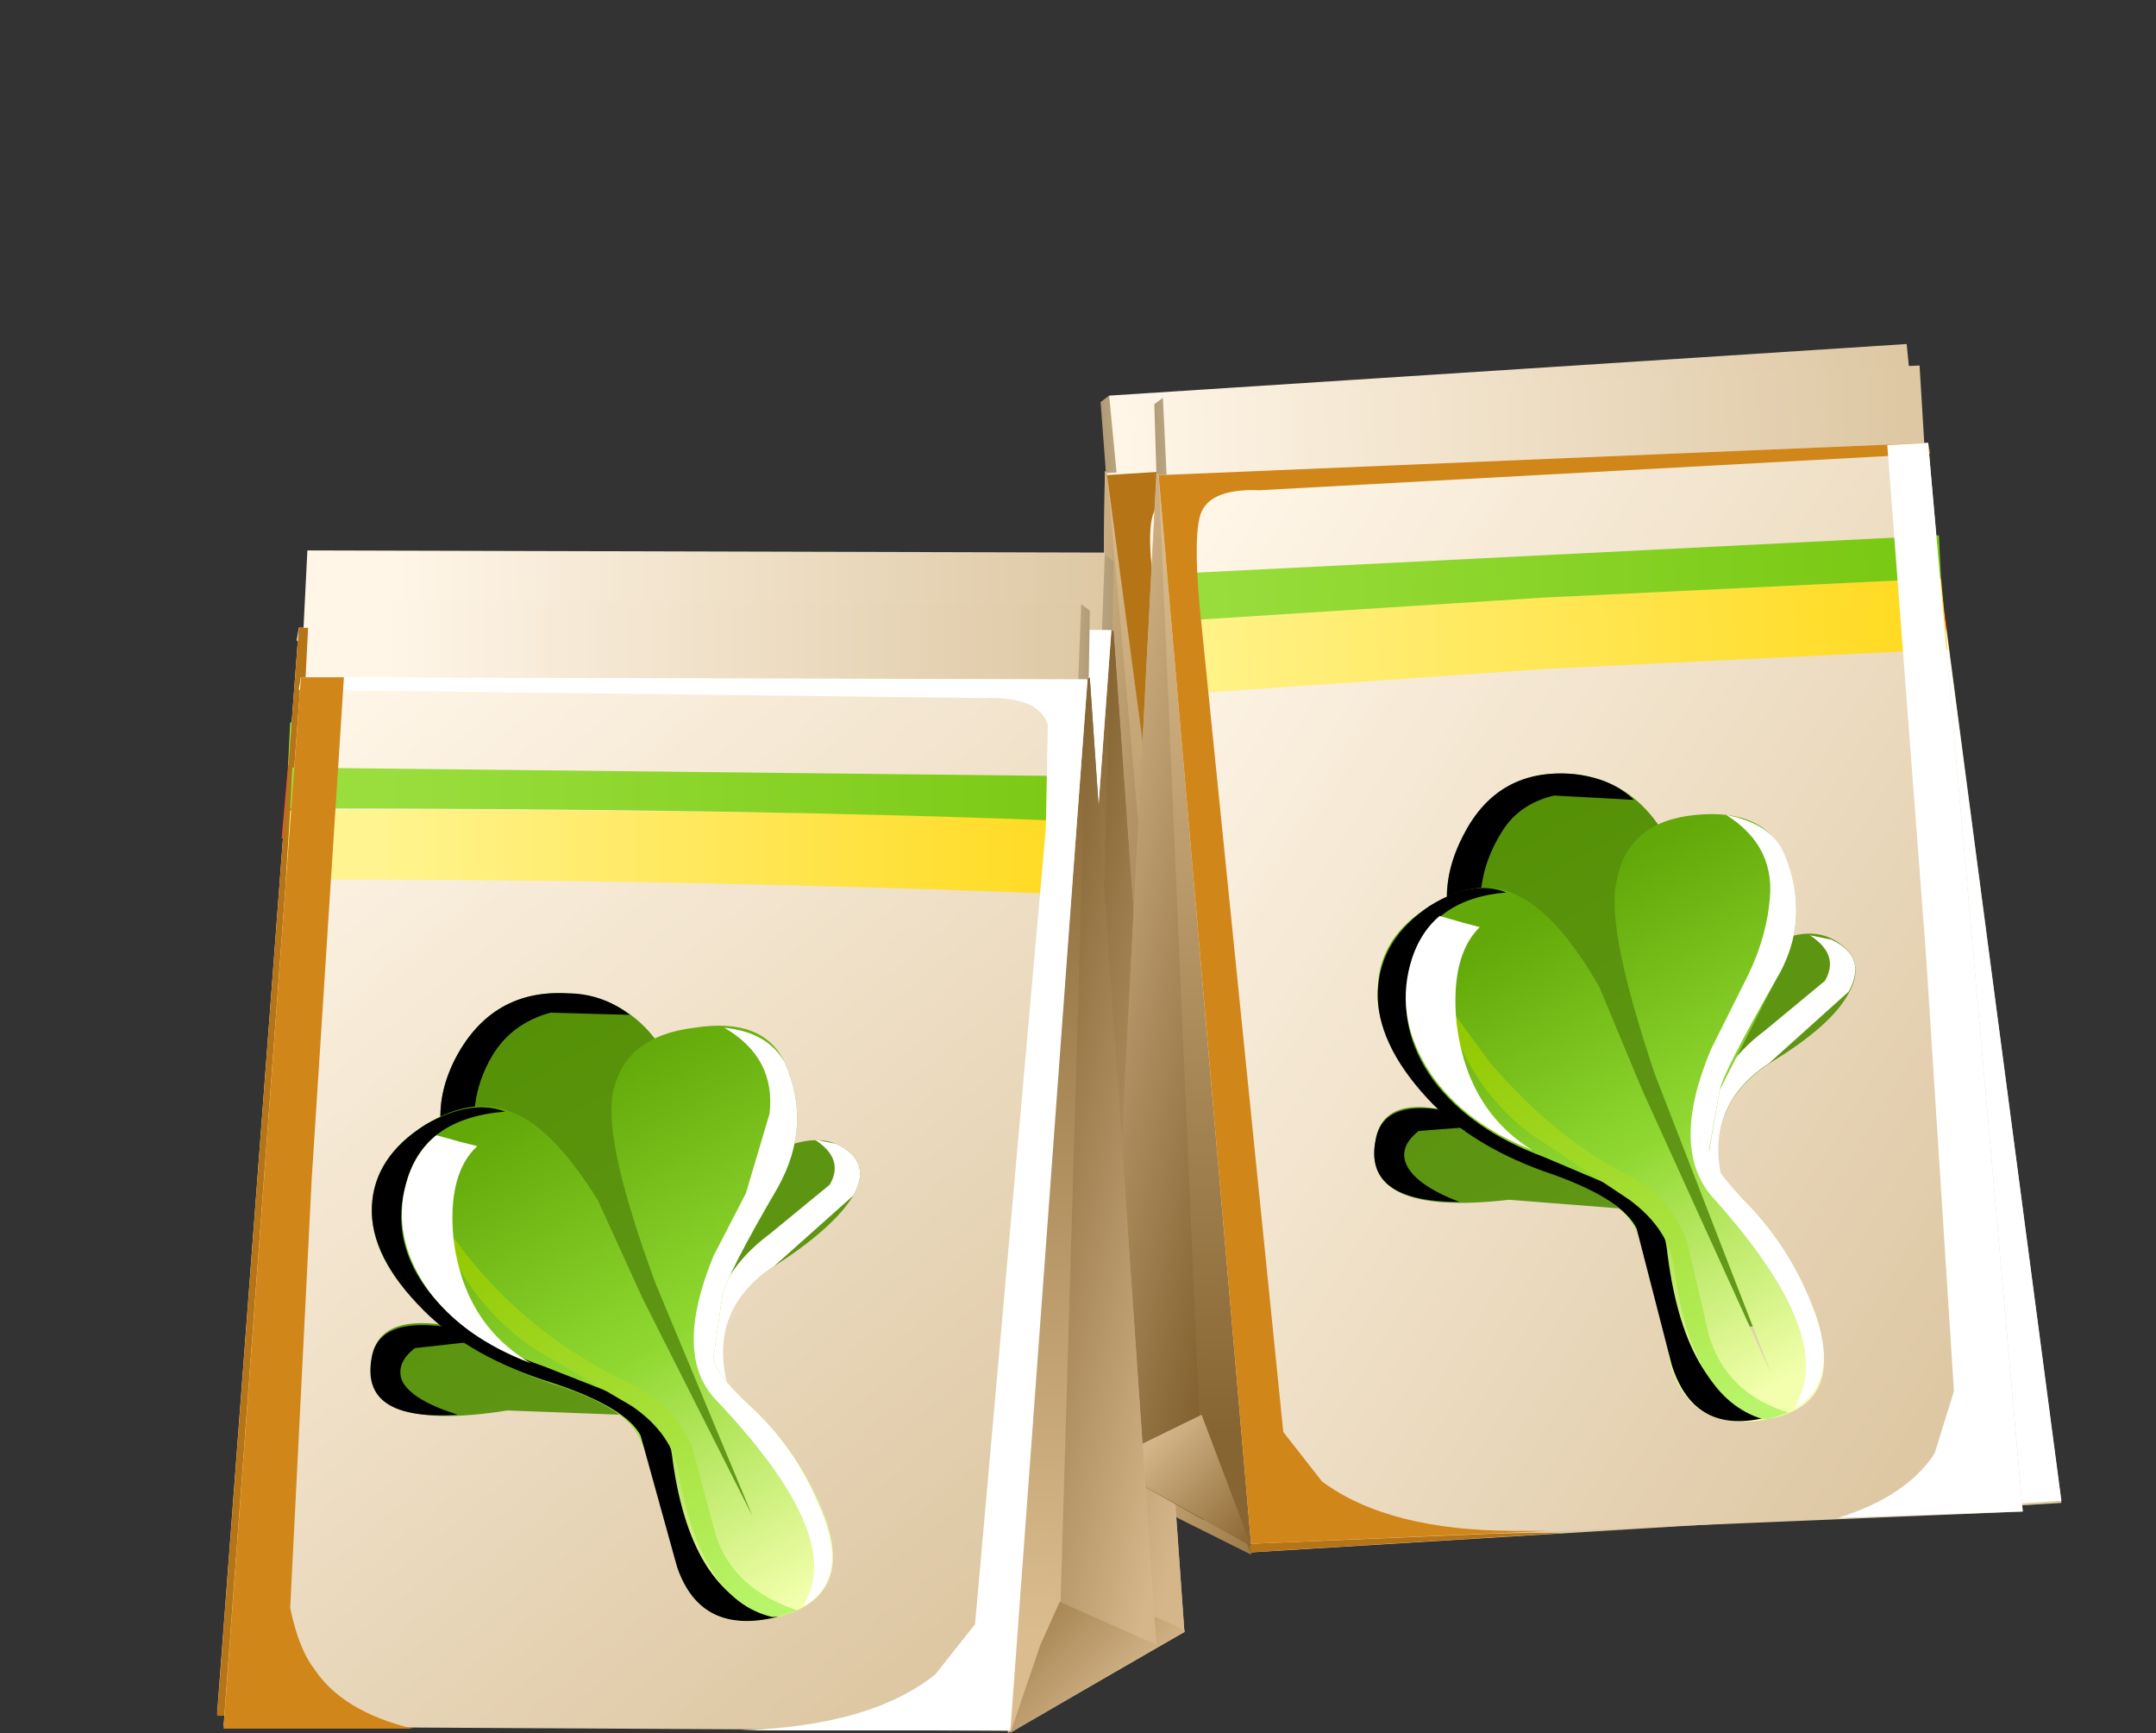 <?xml version="1.0" encoding="UTF-8" standalone="no"?>
<svg xmlns:xlink="http://www.w3.org/1999/xlink" height="40.3px" width="50.15px" xmlns="http://www.w3.org/2000/svg">
  <rect width="100%" height="100%" fill="#333333" stroke="none"/>
  <g transform="matrix(1.0, 0.0, 0.0, 1.0, 0.0, 0.0)">
    <use height="3.75" transform="matrix(1.0, 0.0, 0.0, 1.0, 25.6, 9.2)" width="3.85" xlink:href="#sprite0"/>
    <use height="6.4" transform="matrix(1.0, 0.0, 0.0, 1.0, 25.8, 8.0)" width="19.05" xlink:href="#sprite1"/>
    <use height="25.2" transform="matrix(1.0, 0.0, 0.0, 1.0, 25.4, 10.95)" width="6.85" xlink:href="#sprite2"/>
    <use height="24.55" transform="matrix(1.0, 0.0, 0.0, 1.0, 25.4, 11.0)" width="2.5" xlink:href="#sprite3"/>
    <use height="3.05" transform="matrix(1.0, 0.0, 0.0, 1.0, 25.4, 33.1)" width="3.7" xlink:href="#sprite4"/>
    <use height="26.25" transform="matrix(1.0, 0.0, 0.0, 1.0, 25.75, 9.85)" width="22.2" xlink:href="#sprite5"/>
    <use height="3.15" transform="matrix(1.0, 0.0, 0.0, 1.0, 26.2, 13.0)" width="19.1" xlink:href="#sprite6"/>
    <use height="2.4" transform="matrix(1.0, 0.0, 0.0, 1.0, 26.1, 12.0)" width="18.95" xlink:href="#sprite7"/>
    <use height="26.25" transform="matrix(1.0, 0.0, 0.0, 1.0, 25.75, 9.85)" width="18.9" xlink:href="#sprite8"/>
    <use height="25.35" transform="matrix(1.0, 0.0, 0.0, 1.0, 43.45, 9.85)" width="4.5" xlink:href="#sprite9"/>
    <use height="9.95" transform="matrix(1.0, 0.0, 0.0, 1.0, 31.35, 21.0)" width="12.75" xlink:href="#sprite10"/>
    <use height="9.7" transform="matrix(1.0, 0.0, 0.0, 1.0, 31.35, 21.2)" width="5.2" xlink:href="#sprite11"/>
    <use height="10.0" transform="matrix(1.0, 0.0, 0.0, 1.0, 36.5, 20.95)" width="7.6" xlink:href="#sprite12"/>
    <use height="3.65" transform="matrix(1.0, 0.0, 0.0, 1.0, 33.85, 20.4)" width="7.55" xlink:href="#sprite13"/>
    <use height="3.85" transform="matrix(1.0, 0.0, 0.0, 1.0, 37.4, 17.6)" width="1.95" xlink:href="#sprite14"/>
    <use height="1.1" transform="matrix(1.0, 0.0, 0.0, 1.0, 37.95, 17.65)" width="1.4" xlink:href="#sprite15"/>
    <use height="6.95" transform="matrix(1.0, 0.0, 0.0, 1.0, 32.15, 22.75)" width="2.3" xlink:href="#sprite16"/>
    <use height="3.95" transform="matrix(1.0, 0.0, 0.0, 1.0, 22.25, 12.9)" width="3.65" xlink:href="#sprite17"/>
    <use height="5.35" transform="matrix(1.0, 0.0, 0.0, 1.0, 6.9, 12.8)" width="18.8" xlink:href="#sprite18"/>
    <use height="25.35" transform="matrix(1.0, 0.0, 0.0, 1.0, 19.7, 14.65)" width="7.85" xlink:href="#sprite19"/>
    <use height="24.6" transform="matrix(1.0, 0.0, 0.0, 1.0, 25.15, 14.7)" width="2.4" xlink:href="#sprite20"/>
    <use height="3.15" transform="matrix(1.0, 0.0, 0.0, 1.0, 24.0, 36.85)" width="3.55" xlink:href="#sprite21"/>
    <use height="25.35" transform="matrix(1.0, 0.0, 0.0, 1.0, 5.05, 14.6)" width="20.8" xlink:href="#sprite22"/>
    <use height="2.1" transform="matrix(1.0, 0.0, 0.0, 1.0, 6.55, 17.75)" width="19.05" xlink:href="#sprite23"/>
    <use height="1.3" transform="matrix(1.0, 0.0, 0.0, 1.0, 6.7, 16.8)" width="18.95" xlink:href="#sprite24"/>
    <use height="25.35" transform="matrix(1.0, 0.0, 0.0, 1.0, 6.9, 14.6)" width="18.95" xlink:href="#sprite25"/>
    <use height="25.3" transform="matrix(1.0, 0.0, 0.0, 1.0, 5.05, 14.6)" width="4.55" xlink:href="#sprite26"/>
    <use height="9.9" transform="matrix(1.0, 0.0, 0.0, 1.0, 8.5, 25.4)" width="12.75" xlink:href="#sprite27"/>
    <use height="9.7" transform="matrix(1.0, 0.0, 0.0, 1.0, 8.5, 25.4)" width="5.4" xlink:href="#sprite28"/>
    <use height="9.75" transform="matrix(1.0, 0.0, 0.0, 1.0, 13.45, 25.55)" width="7.8" xlink:href="#sprite29"/>
    <use height="3.6" transform="matrix(1.0, 0.0, 0.0, 1.0, 11.4, 24.8)" width="7.55" xlink:href="#sprite30"/>
    <use height="3.8" transform="matrix(1.0, 0.0, 0.0, 1.0, 14.95, 22.05)" width="2.2" xlink:href="#sprite31"/>
    <use height="1.2" transform="matrix(1.0, 0.0, 0.0, 1.0, 15.8, 22.1)" width="1.35" xlink:href="#sprite32"/>
    <use height="6.95" transform="matrix(1.0, 0.0, 0.0, 1.0, 9.35, 26.75)" width="2.45" xlink:href="#sprite33"/>
    <use height="27.45" transform="matrix(1.0, 0.0, 0.0, 1.0, 25.7, 8.5)" width="21.35" xlink:href="#shape34"/>
    <use height="25.6" transform="matrix(1.0, 0.0, 0.0, 1.0, 26.95, 10.3)" width="17.95" xlink:href="#sprite34"/>
    <use height="25.0" transform="matrix(1.0, 0.0, 0.0, 1.0, 42.75, 10.3)" width="4.3" xlink:href="#sprite35"/>
    <use height="12.85" transform="matrix(1.0, 0.0, 0.0, 1.0, 31.95, 18.0)" width="11.2" xlink:href="#shape37"/>
    <use height="9.95" transform="matrix(1.0, 0.0, 0.0, 1.0, 31.95, 18.0)" width="6.05" xlink:href="#sprite36"/>
    <use height="6.65" transform="matrix(1.0, 0.0, 0.0, 1.0, 39.65, 21.75)" width="3.5" xlink:href="#sprite37"/>
    <use height="14.1" transform="matrix(1.0, 0.0, 0.0, 1.0, 32.05, 18.95)" width="10.4" xlink:href="#shape40"/>
    <use height="12.4" transform="matrix(1.0, 0.0, 0.0, 1.0, 32.05, 20.65)" width="9.1" xlink:href="#sprite38"/>
    <use height="9.8" transform="matrix(1.0, 0.0, 0.0, 1.0, 33.55, 23.2)" width="8.05" xlink:href="#shape42"/>
    <use height="13.8" transform="matrix(1.0, 0.0, 0.0, 1.0, 39.3, 18.95)" width="3.1" xlink:href="#sprite39"/>
    <use height="5.45" transform="matrix(1.0, 0.0, 0.0, 1.0, 32.7, 21.3)" width="2.95" xlink:href="#sprite40"/>
    <use height="26.35" transform="matrix(1.0, 0.0, 0.0, 1.0, 5.2, 13.95)" width="21.7" xlink:href="#shape45"/>
    <use height="24.5" transform="matrix(1.0, 0.0, 0.0, 1.0, 6.95, 15.75)" width="18.35" xlink:href="#sprite41"/>
    <use height="24.45" transform="matrix(1.0, 0.0, 0.0, 1.0, 5.2, 15.75)" width="4.4" xlink:href="#sprite42"/>
    <use height="12.4" transform="matrix(1.0, 0.0, 0.0, 1.0, 8.65, 23.1)" width="11.35" xlink:href="#shape47"/>
    <use height="9.8" transform="matrix(1.0, 0.0, 0.0, 1.0, 8.6, 23.1)" width="6.05" xlink:href="#sprite43"/>
    <use height="6.6" transform="matrix(1.0, 0.0, 0.0, 1.0, 16.5, 26.5)" width="3.5" xlink:href="#sprite44"/>
    <use height="13.85" transform="matrix(1.0, 0.0, 0.0, 1.0, 8.65, 23.85)" width="10.75" xlink:href="#shape49"/>
    <use height="11.95" transform="matrix(1.0, 0.0, 0.0, 1.0, 8.65, 25.75)" width="9.45" xlink:href="#sprite45"/>
    <use height="9.35" transform="matrix(1.0, 0.0, 0.0, 1.0, 10.2, 28.25)" width="8.35" xlink:href="#shape50"/>
    <use height="13.45" transform="matrix(1.0, 0.0, 0.0, 1.0, 16.15, 23.9)" width="3.2" xlink:href="#sprite46"/>
    <use height="5.3" transform="matrix(1.0, 0.0, 0.0, 1.0, 9.35, 26.4)" width="3.0" xlink:href="#sprite47"/>
  </g>
  <defs>
    <g id="sprite0" transform="matrix(1.0, 0.0, 0.0, 1.0, 0.0, 0.0)">
      <use height="3.75" transform="matrix(1.0, 0.0, 0.0, 1.0, 0.0, 0.0)" width="3.85" xlink:href="#shape0"/>
    </g>
    <g id="shape0" transform="matrix(1.0, 0.0, 0.0, 1.0, 0.0, 0.0)">
      <path d="M3.85 3.05 L3.7 3.75 0.25 3.45 0.0 0.15 0.2 0.0 3.85 3.05" fill="url(#gradient0)" fill-rule="evenodd" stroke="none"/>
    </g>
    <linearGradient gradientTransform="matrix(-0.002, 1.0E-4, -1.0E-4, -0.002, 1.7, 1.9)" gradientUnits="userSpaceOnUse" id="gradient0" spreadMethod="pad" x1="-819.2" x2="819.2">
      <stop offset="0.0" stop-color="#fff6e8"/>
      <stop offset="1.0" stop-color="#b09a74"/>
    </linearGradient>
    <g id="sprite1" transform="matrix(1.0, 0.0, 0.0, 1.0, 0.0, 0.0)">
      <use height="6.4" transform="matrix(1.0, 0.0, 0.0, 1.0, 0.0, 0.0)" width="19.05" xlink:href="#shape1"/>
    </g>
    <g id="shape1" transform="matrix(1.0, 0.0, 0.0, 1.0, 0.0, 0.0)">
      <path d="M0.5 6.4 L0.0 1.2 18.55 0.0 19.05 5.0 0.5 6.4" fill="url(#gradient1)" fill-rule="evenodd" stroke="none"/>
    </g>
    <linearGradient gradientTransform="matrix(0.011, -7.0E-4, -7.0E-4, -0.011, 9.4, 3.25)" gradientUnits="userSpaceOnUse" id="gradient1" spreadMethod="pad" x1="-819.2" x2="819.2">
      <stop offset="0.0" stop-color="#fff6e8"/>
      <stop offset="1.0" stop-color="#dec8a4"/>
    </linearGradient>
    <g id="sprite2" transform="matrix(1.0, 0.0, 0.0, 1.0, 0.0, 0.0)">
      <use height="25.2" transform="matrix(1.0, 0.0, 0.0, 1.0, 0.0, 0.0)" width="6.85" xlink:href="#shape2"/>
    </g>
    <g id="shape2" transform="matrix(1.0, 0.0, 0.0, 1.0, 0.0, 0.0)">
      <path d="M6.85 5.0 L3.7 25.2 0.0 23.35 0.3 0.0 6.85 5.0" fill="url(#gradient2)" fill-rule="evenodd" stroke="none"/>
    </g>
    <linearGradient gradientTransform="matrix(-5.0E-4, -0.014, 0.014, -5.0E-4, 3.25, 11.8)" gradientUnits="userSpaceOnUse" id="gradient2" spreadMethod="pad" x1="-819.2" x2="819.2">
      <stop offset="0.0" stop-color="#876533"/>
      <stop offset="1.0" stop-color="#dbbc8e"/>
    </linearGradient>
    <g id="sprite3" transform="matrix(1.0, 0.0, 0.0, 1.0, 0.0, 0.0)">
      <use height="24.55" transform="matrix(1.0, 0.0, 0.0, 1.0, 0.0, 0.0)" width="2.5" xlink:href="#shape3"/>
    </g>
    <g id="shape3" transform="matrix(1.0, 0.0, 0.0, 1.0, 0.0, 0.0)">
      <path d="M0.0 23.3 L0.3 0.0 0.35 0.0 2.15 20.15 2.5 24.55 0.0 23.3" fill="url(#gradient3)" fill-rule="evenodd" stroke="none"/>
    </g>
    <linearGradient gradientTransform="matrix(-0.004, -7.0E-4, 7.0E-4, -0.004, 1.0, 12.4)" gradientUnits="userSpaceOnUse" id="gradient3" spreadMethod="pad" x1="-819.2" x2="819.2">
      <stop offset="0.0" stop-color="#7d5b2a"/>
      <stop offset="1.0" stop-color="#d4b68a"/>
    </linearGradient>
    <g id="sprite4" transform="matrix(1.0, 0.0, 0.0, 1.0, 0.0, 0.0)">
      <use height="3.05" transform="matrix(1.0, 0.0, 0.0, 1.0, 0.0, 0.0)" width="3.7" xlink:href="#shape4"/>
    </g>
    <g id="shape4" transform="matrix(1.0, 0.0, 0.0, 1.0, 0.0, 0.0)">
      <path d="M3.7 3.05 L0.0 1.2 0.05 1.15 Q1.15 0.5 2.3 0.0 3.2 1.65 3.7 3.05" fill="url(#gradient4)" fill-rule="evenodd" stroke="none"/>
    </g>
    <linearGradient gradientTransform="matrix(-0.003, -0.001, 0.001, -0.003, 3.15, 1.2)" gradientUnits="userSpaceOnUse" id="gradient4" spreadMethod="pad" x1="-819.2" x2="819.2">
      <stop offset="0.0" stop-color="#87622d"/>
      <stop offset="1.0" stop-color="#d4b68a"/>
    </linearGradient>
    <g id="sprite5" transform="matrix(1.0, 0.0, 0.0, 1.0, 0.0, 0.0)">
      <use height="26.25" transform="matrix(1.0, 0.0, 0.0, 1.0, 0.0, 0.0)" width="22.2" xlink:href="#shape5"/>
    </g>
    <g id="shape5" transform="matrix(1.0, 0.0, 0.0, 1.0, 0.0, 0.0)">
      <path d="M3.35 26.25 L0.0 1.15 18.9 0.0 22.2 25.1 3.35 26.25" fill="url(#gradient5)" fill-rule="evenodd" stroke="none"/>
    </g>
    <linearGradient gradientTransform="matrix(0.011, 0.007, 0.007, -0.011, 7.25, 10.5)" gradientUnits="userSpaceOnUse" id="gradient5" spreadMethod="pad" x1="-819.2" x2="819.2">
      <stop offset="0.0" stop-color="#fff6e8"/>
      <stop offset="1.0" stop-color="#dec8a4"/>
    </linearGradient>
    <g id="sprite6" transform="matrix(1.0, 0.0, 0.0, 1.0, 0.0, 0.0)">
      <use height="3.15" transform="matrix(1.0, 0.0, 0.0, 1.0, 0.0, 0.0)" width="19.1" xlink:href="#shape6"/>
    </g>
    <g id="shape6" transform="matrix(1.0, 0.0, 0.0, 1.0, 0.0, 0.0)">
      <path d="M18.85 0.0 L19.1 1.65 0.3 3.15 0.0 1.3 18.85 0.0" fill="url(#gradient6)" fill-rule="evenodd" stroke="none"/>
    </g>
    <linearGradient gradientTransform="matrix(0.011, -9.0E-4, -9.0E-4, -0.011, 9.65, 1.45)" gradientUnits="userSpaceOnUse" id="gradient6" spreadMethod="pad" x1="-819.2" x2="819.2">
      <stop offset="0.0" stop-color="#ed4c3b"/>
      <stop offset="1.0" stop-color="#c2210c"/>
    </linearGradient>
    <g id="sprite7" transform="matrix(1.0, 0.0, 0.0, 1.0, 0.0, 0.0)">
      <use height="2.4" transform="matrix(1.0, 0.0, 0.0, 1.0, 0.0, 0.0)" width="18.95" xlink:href="#shape7"/>
    </g>
    <g id="shape7" transform="matrix(1.0, 0.0, 0.0, 1.0, 0.0, 0.0)">
      <path d="M18.85 0.0 L18.95 1.0 0.15 2.4 0.0 1.3 18.85 0.0" fill="url(#gradient7)" fill-rule="evenodd" stroke="none"/>
    </g>
    <linearGradient gradientTransform="matrix(0.011, -0.001, -0.001, -0.011, 9.4, 1.15)" gradientUnits="userSpaceOnUse" id="gradient7" spreadMethod="pad" x1="-819.2" x2="819.2">
      <stop offset="0.0" stop-color="#9ade3e"/>
      <stop offset="1.0" stop-color="#7ac914"/>
    </linearGradient>
    <g id="sprite8" transform="matrix(1.0, 0.0, 0.0, 1.0, 0.0, 0.0)">
      <use height="26.3" transform="matrix(0.997, 0.0, 0.0, 0.998, 0.0, 0.0)" width="18.95" xlink:href="#shape8"/>
    </g>
    <g id="shape8" transform="matrix(1.0, 0.0, 0.0, 1.0, 0.0, 0.0)">
      <path d="M18.9 0.0 L18.95 0.3 2.55 1.45 Q1.2 1.5 1.05 2.2 0.9 2.85 1.25 4.7 L4.0 23.65 5.05 24.8 Q6.7 25.95 9.8 25.85 L10.65 25.85 3.35 26.3 0.0 1.2 18.9 0.0" fill="#b57416" fill-rule="evenodd" stroke="none"/>
    </g>
    <g id="sprite9" transform="matrix(1.0, 0.0, 0.0, 1.0, 0.0, 0.0)">
      <use height="25.4" transform="matrix(0.989, 0.0, 0.0, 0.998, 0.0, 0.0)" width="4.55" xlink:href="#shape9"/>
    </g>
    <g id="shape9" transform="matrix(1.0, 0.0, 0.0, 1.0, 0.0, 0.0)">
      <path d="M1.2 0.0 L4.55 25.1 0.0 25.4 Q1.7 24.85 2.3 23.8 L2.7 22.35 1.6 12.05 0.15 0.1 1.2 0.0" fill="#ffffff" fill-rule="evenodd" stroke="none"/>
    </g>
    <g id="sprite10" transform="matrix(1.0, 0.0, 0.0, 1.0, 0.05, 0.0)">
      <use height="9.95" transform="matrix(1.0, 0.0, 0.0, 1.0, -0.05, 0.0)" width="12.75" xlink:href="#shape10"/>
    </g>
    <g id="shape10" transform="matrix(1.0, 0.0, 0.0, 1.0, 0.05, 0.0)">
      <path d="M9.8 0.2 Q12.25 0.85 12.65 3.75 13.05 6.7 10.6 8.6 8.9 9.9 6.35 9.9 L4.35 9.75 Q3.0 9.45 2.05 8.7 -0.35 6.75 0.0 4.05 0.35 1.4 2.85 0.5 4.85 -0.2 6.3 0.5 7.85 -0.35 9.8 0.2" fill="url(#gradient8)" fill-rule="evenodd" stroke="none"/>
    </g>
    <linearGradient gradientTransform="matrix(0.008, -7.0E-4, -7.0E-4, -0.008, 6.4, 5.0)" gradientUnits="userSpaceOnUse" id="gradient8" spreadMethod="pad" x1="-819.2" x2="819.2">
      <stop offset="0.0" stop-color="#ed2e1a"/>
      <stop offset="1.0" stop-color="#911909"/>
    </linearGradient>
    <g id="sprite11" transform="matrix(1.0, 0.0, 0.0, 1.0, 0.05, 0.0)">
      <use height="9.7" transform="matrix(1.0, 0.0, 0.0, 1.0, -0.05, 0.0)" width="5.2" xlink:href="#shape11"/>
    </g>
    <g id="shape11" transform="matrix(1.0, 0.0, 0.0, 1.0, 0.05, 0.0)">
      <path d="M0.0 3.9 Q0.35 1.25 2.85 0.35 3.8 0.0 4.95 0.0 L4.95 0.15 Q2.5 0.7 1.4 2.25 0.6 3.4 0.85 5.2 1.15 7.05 2.45 8.2 3.7 9.25 5.15 9.7 3.35 9.5 2.05 8.5 -0.35 6.6 0.0 3.9" fill="#000000" fill-rule="evenodd" stroke="none"/>
    </g>
    <g id="sprite12" transform="matrix(1.0, 0.0, 0.0, 1.0, 0.0, 0.05)">
      <use height="9.9" transform="matrix(1.0, 0.0, 0.0, 1.01, 0.0, -0.05)" width="7.6" xlink:href="#shape12"/>
    </g>
    <g id="shape12" transform="matrix(1.0, 0.0, 0.0, 1.0, 0.0, 0.0)">
      <path d="M6.9 4.15 Q6.75 2.2 5.7 1.3 4.35 0.1 2.45 0.35 L1.95 0.2 Q3.25 -0.15 4.7 0.2 7.15 0.85 7.55 3.75 7.95 6.7 5.5 8.6 3.8 9.9 1.25 9.9 L0.0 9.85 0.25 9.85 Q3.55 10.05 5.75 7.7 7.1 6.3 6.9 4.15" fill="#ffffff" fill-rule="evenodd" stroke="none"/>
    </g>
    <g id="sprite13" transform="matrix(1.0, 0.0, 0.0, 1.0, 0.0, 0.0)">
      <use height="3.65" transform="matrix(1.0, 0.0, 0.0, 1.0, 0.0, 0.0)" width="7.55" xlink:href="#shape13"/>
    </g>
    <g id="shape13" transform="matrix(1.0, 0.0, 0.0, 1.0, 0.0, 0.0)">
      <path d="M5.35 0.9 L6.15 1.35 Q6.7 1.8 6.7 2.35 L5.75 2.25 4.4 1.45 4.2 2.65 3.8 3.6 3.75 3.65 3.75 3.6 3.3 2.65 3.15 1.5 1.8 2.4 0.85 2.6 Q0.8 2.05 1.4 1.55 1.95 1.1 2.5 0.9 L0.5 1.05 0.0 0.9 Q0.65 0.35 1.8 0.2 2.75 0.05 3.75 0.55 4.55 -0.05 5.75 0.0 6.85 0.05 7.55 0.6 L7.0 0.75 5.0 0.8 5.35 0.9" fill="url(#gradient9)" fill-rule="evenodd" stroke="none"/>
    </g>
    <linearGradient gradientTransform="matrix(0.005, -4.0E-4, -4.0E-4, -0.005, 3.85, 1.8)" gradientUnits="userSpaceOnUse" id="gradient9" spreadMethod="pad" x1="-819.2" x2="819.2">
      <stop offset="0.0" stop-color="#79ba21"/>
      <stop offset="1.0" stop-color="#4d800d"/>
    </linearGradient>
    <g id="sprite14" transform="matrix(1.0, 0.0, 0.0, 1.0, -0.05, 0.05)">
      <use height="3.85" transform="matrix(1.0, 0.0, 0.0, 1.0, 0.05, -0.05)" width="1.95" xlink:href="#shape14"/>
    </g>
    <g id="shape14" transform="matrix(1.0, 0.0, 0.0, 1.0, 0.0, 0.0)">
      <path d="M0.05 3.75 L0.0 2.0 Q0.05 0.75 0.5 0.15 L1.5 0.2 Q2.05 0.55 1.9 1.1 1.25 1.3 0.95 1.8 0.65 2.3 0.45 3.65 0.25 4.0 0.05 3.75" fill="url(#gradient10)" fill-rule="evenodd" stroke="none"/>
    </g>
    <linearGradient gradientTransform="matrix(0.001, -1.0E-4, -1.0E-4, -0.001, 0.95, 1.9)" gradientUnits="userSpaceOnUse" id="gradient10" spreadMethod="pad" x1="-819.2" x2="819.2">
      <stop offset="0.0" stop-color="#79ba21"/>
      <stop offset="1.0" stop-color="#4d800d"/>
    </linearGradient>
    <g id="sprite15" transform="matrix(1.0, 0.0, 0.0, 1.0, 0.0, 0.0)">
      <use height="1.1" transform="matrix(1.0, 0.0, 0.0, 1.0, 0.0, 0.0)" width="1.4" xlink:href="#shape15"/>
    </g>
    <g id="shape15" transform="matrix(1.0, 0.0, 0.0, 1.0, 0.0, -0.05)">
      <path d="M0.95 0.2 Q1.5 0.55 1.35 1.1 L1.25 1.15 0.9 1.1 0.4 0.8 0.0 0.15 0.95 0.2" fill="#618c27" fill-rule="evenodd" stroke="none"/>
    </g>
    <g id="sprite16" transform="matrix(1.0, 0.0, 0.0, 1.0, 0.0, 0.0)">
      <use height="6.95" transform="matrix(0.979, 0.0, 0.0, 1.0, 0.0, 0.0)" width="2.35" xlink:href="#shape16"/>
    </g>
    <g id="shape16" transform="matrix(1.0, 0.0, 0.0, 1.0, 0.0, 0.0)">
      <path d="M1.3 0.0 L1.7 0.5 2.35 1.0 Q1.35 1.9 1.25 4.05 1.15 5.85 2.1 6.95 0.5 5.7 0.05 3.45 -0.2 2.05 0.55 0.9 L1.3 0.0" fill="#ffe2c7" fill-rule="evenodd" stroke="none"/>
    </g>
    <g id="sprite17" transform="matrix(1.0, 0.0, 0.0, 1.0, 0.0, 0.0)">
      <use height="3.95" transform="matrix(1.0, 0.0, 0.0, 1.0, 0.0, 0.0)" width="3.65" xlink:href="#shape17"/>
    </g>
    <g id="shape17" transform="matrix(1.0, 0.0, 0.0, 1.0, 0.0, 0.0)">
      <path d="M0.0 3.3 L3.45 0.0 3.65 0.15 3.6 3.45 0.2 3.95 0.0 3.3" fill="url(#gradient11)" fill-rule="evenodd" stroke="none"/>
    </g>
    <linearGradient gradientTransform="matrix(0.002, 0.0, 0.0, -0.002, 2.05, 2.0)" gradientUnits="userSpaceOnUse" id="gradient11" spreadMethod="pad" x1="-819.2" x2="819.2">
      <stop offset="0.0" stop-color="#fff6e8"/>
      <stop offset="1.0" stop-color="#b09a74"/>
    </linearGradient>
    <g id="sprite18" transform="matrix(1.0, 0.0, 0.0, 1.0, 0.0, 0.0)">
      <use height="5.35" transform="matrix(1.0, 0.0, 0.0, 1.0, 0.0, 0.0)" width="18.8" xlink:href="#shape18"/>
    </g>
    <g id="shape18" transform="matrix(1.0, 0.0, 0.0, 1.0, 0.0, 0.0)">
      <path d="M18.6 5.35 L0.0 5.0 0.25 0.0 18.8 0.05 18.6 5.35" fill="url(#gradient12)" fill-rule="evenodd" stroke="none"/>
    </g>
    <linearGradient gradientTransform="matrix(0.01, 0.0, 0.0, -0.01, 10.55, 2.65)" gradientUnits="userSpaceOnUse" id="gradient12" spreadMethod="pad" x1="-819.2" x2="819.2">
      <stop offset="0.0" stop-color="#fff6e8"/>
      <stop offset="1.0" stop-color="#dec8a4"/>
    </linearGradient>
    <g id="sprite19" transform="matrix(1.0, 0.0, 0.0, 1.0, 0.0, 0.0)">
      <use height="25.35" transform="matrix(1.0, 0.0, 0.0, 1.0, 0.0, 0.0)" width="7.85" xlink:href="#shape19"/>
    </g>
    <g id="shape19" transform="matrix(1.0, 0.0, 0.0, 1.0, 0.0, 0.0)">
      <path d="M0.0 5.35 L6.2 0.0 7.85 23.3 4.3 25.35 0.0 5.35" fill="url(#gradient13)" fill-rule="evenodd" stroke="none"/>
    </g>
    <linearGradient gradientTransform="matrix(-3.0E-4, 0.014, 0.014, 3.0E-4, 3.95, 11.95)" gradientUnits="userSpaceOnUse" id="gradient13" spreadMethod="pad" x1="-819.2" x2="819.2">
      <stop offset="0.0" stop-color="#876533"/>
      <stop offset="1.0" stop-color="#dbbc8e"/>
    </linearGradient>
    <g id="sprite20" transform="matrix(1.0, 0.0, 0.0, 1.0, 0.0, 0.0)">
      <use height="24.6" transform="matrix(1.0, 0.0, 0.0, 1.0, 0.0, 0.0)" width="2.4" xlink:href="#shape20"/>
    </g>
    <g id="shape20" transform="matrix(1.0, 0.0, 0.0, 1.0, 0.0, 0.0)">
      <path d="M0.0 24.6 L0.7 0.0 0.75 0.0 2.4 23.25 0.0 24.6" fill="url(#gradient14)" fill-rule="evenodd" stroke="none"/>
    </g>
    <linearGradient gradientTransform="matrix(0.004, 9.0E-4, 9.0E-4, -0.004, 0.75, 12.4)" gradientUnits="userSpaceOnUse" id="gradient14" spreadMethod="pad" x1="-819.2" x2="819.2">
      <stop offset="0.0" stop-color="#7d5b2a"/>
      <stop offset="1.0" stop-color="#d4b68a"/>
    </linearGradient>
    <g id="sprite21" transform="matrix(1.0, 0.0, 0.0, 1.0, 0.0, 0.0)">
      <use height="3.15" transform="matrix(1.0, 0.0, 0.0, 1.0, 0.0, 0.0)" width="3.55" xlink:href="#shape21"/>
    </g>
    <g id="shape21" transform="matrix(1.0, 0.0, 0.0, 1.0, 0.0, 0.0)">
      <path d="M0.0 3.15 Q0.4 1.7 1.2 0.0 L3.55 1.05 3.55 1.1 0.0 3.15" fill="url(#gradient15)" fill-rule="evenodd" stroke="none"/>
    </g>
    <linearGradient gradientTransform="matrix(0.002, 0.002, 0.002, -0.002, 0.45, 1.25)" gradientUnits="userSpaceOnUse" id="gradient15" spreadMethod="pad" x1="-819.2" x2="819.2">
      <stop offset="0.0" stop-color="#87622d"/>
      <stop offset="1.0" stop-color="#d4b68a"/>
    </linearGradient>
    <g id="sprite22" transform="matrix(1.0, 0.0, 0.0, 1.0, 0.0, 0.0)">
      <use height="25.35" transform="matrix(1.0, 0.0, 0.0, 1.0, 0.0, 0.0)" width="20.8" xlink:href="#shape22"/>
    </g>
    <g id="shape22" transform="matrix(1.0, 0.0, 0.0, 1.0, 0.0, 0.0)">
      <path d="M18.95 25.35 L0.0 25.25 1.9 0.0 20.8 0.1 18.95 25.35" fill="url(#gradient16)" fill-rule="evenodd" stroke="none"/>
    </g>
    <linearGradient gradientTransform="matrix(0.01, 0.012, 0.012, -0.01, 9.8, 11.95)" gradientUnits="userSpaceOnUse" id="gradient16" spreadMethod="pad" x1="-819.2" x2="819.2">
      <stop offset="0.0" stop-color="#fff6e8"/>
      <stop offset="1.0" stop-color="#dec8a4"/>
    </linearGradient>
    <g id="sprite23" transform="matrix(1.0, 0.0, 0.0, 1.0, 0.0, 0.05)">
      <use height="2.1" transform="matrix(1.0, 0.0, 0.0, 1.0, 0.0, -0.05)" width="19.05" xlink:href="#shape23"/>
    </g>
    <g id="shape23" transform="matrix(1.0, 0.0, 0.0, 1.0, 0.0, 0.05)">
      <path d="M19.05 0.2 L18.9 2.05 Q7.85 1.6 0.0 1.7 L0.15 0.0 Q7.2 -0.15 19.05 0.2" fill="url(#gradient17)" fill-rule="evenodd" stroke="none"/>
    </g>
    <linearGradient gradientTransform="matrix(0.01, 0.0, 0.0, -0.01, 10.7, 1.0)" gradientUnits="userSpaceOnUse" id="gradient17" spreadMethod="pad" x1="-819.2" x2="819.2">
      <stop offset="0.0" stop-color="#ed4c3b"/>
      <stop offset="1.0" stop-color="#c2210c"/>
    </linearGradient>
    <g id="sprite24" transform="matrix(1.0, 0.0, 0.0, 1.0, 0.0, 0.0)">
      <use height="1.3" transform="matrix(1.0, 0.0, 0.0, 1.0, 0.0, 0.0)" width="18.95" xlink:href="#shape24"/>
    </g>
    <g id="shape24" transform="matrix(1.0, 0.0, 0.0, 1.0, 0.0, 0.0)">
      <path d="M0.05 0.0 L18.95 0.2 18.85 1.3 Q11.35 1.0 0.0 1.0 L0.05 0.0" fill="url(#gradient18)" fill-rule="evenodd" stroke="none"/>
    </g>
    <linearGradient gradientTransform="matrix(0.01, 0.0, 0.0, -0.01, 10.6, 0.65)" gradientUnits="userSpaceOnUse" id="gradient18" spreadMethod="pad" x1="-819.2" x2="819.2">
      <stop offset="0.0" stop-color="#9ade3e"/>
      <stop offset="1.0" stop-color="#7ac914"/>
    </linearGradient>
    <g id="sprite25" transform="matrix(1.0, 0.0, 0.0, 1.0, 0.0, 0.0)">
      <use height="25.3" transform="matrix(1.0, 0.0, 0.0, 1.002, 0.0, 0.0)" width="18.95" xlink:href="#shape25"/>
    </g>
    <g id="shape25" transform="matrix(1.0, 0.0, 0.0, 1.0, 0.0, 0.0)">
      <path d="M15.3 23.95 L16.25 22.75 17.95 3.65 18.0 1.15 Q17.8 0.45 16.45 0.5 L0.0 0.3 0.05 0.0 18.95 0.05 17.1 25.3 10.6 25.3 Q13.75 25.2 15.3 23.95" fill="#ffffff" fill-rule="evenodd" stroke="none"/>
    </g>
    <g id="sprite26" transform="matrix(1.0, 0.0, 0.0, 1.0, 0.0, 0.0)">
      <use height="25.25" transform="matrix(1.0, 0.0, 0.0, 1.002, 0.0, 0.0)" width="4.55" xlink:href="#shape26"/>
    </g>
    <g id="shape26" transform="matrix(1.0, 0.0, 0.0, 1.0, 0.0, 0.0)">
      <path d="M1.9 0.0 L2.95 0.0 2.15 12.05 1.65 22.4 2.2 23.8 Q2.9 24.85 4.55 25.25 L0.0 25.25 1.9 0.0" fill="#b57416" fill-rule="evenodd" stroke="none"/>
    </g>
    <g id="sprite27" transform="matrix(1.0, 0.0, 0.0, 1.0, 0.05, 0.0)">
      <use height="9.9" transform="matrix(1.0, 0.0, 0.0, 1.0, -0.05, 0.0)" width="12.75" xlink:href="#shape27"/>
    </g>
    <g id="shape27" transform="matrix(1.0, 0.0, 0.0, 1.0, 0.05, 0.0)">
      <path d="M10.15 0.5 Q12.55 1.35 12.7 4.25 12.85 7.25 10.2 8.95 8.4 10.15 5.9 9.85 L3.95 9.5 Q2.6 9.05 1.7 8.25 -0.5 6.15 0.1 3.45 0.7 0.8 3.25 0.15 L6.7 0.45 Q8.45 -0.15 10.15 0.5" fill="url(#gradient19)" fill-rule="evenodd" stroke="none"/>
    </g>
    <linearGradient gradientTransform="matrix(0.008, 0.0, 0.0, -0.008, 6.35, 4.95)" gradientUnits="userSpaceOnUse" id="gradient19" spreadMethod="pad" x1="-819.2" x2="819.2">
      <stop offset="0.0" stop-color="#ed2e1a"/>
      <stop offset="1.0" stop-color="#911909"/>
    </linearGradient>
    <g id="sprite28" transform="matrix(1.0, 0.0, 0.0, 1.0, 0.05, 0.0)">
      <use height="9.5" transform="matrix(1.091, 0.0, 0.0, 1.021, -0.05, 0.0)" width="4.95" xlink:href="#shape28"/>
    </g>
    <g id="shape28" transform="matrix(1.0, 0.0, 0.0, 1.0, 0.0, 0.0)">
      <path d="M0.15 3.2 Q0.75 0.7 3.05 0.15 L4.95 0.1 4.95 0.2 Q2.7 0.45 1.55 1.8 0.65 2.85 0.7 4.6 0.75 6.45 1.8 7.7 2.7 8.8 4.0 9.5 2.4 9.1 1.4 7.95 -0.5 5.8 0.15 3.2" fill="#000000" fill-rule="evenodd" stroke="none"/>
    </g>
    <g id="sprite29" transform="matrix(1.0, 0.0, 0.0, 1.0, -0.25, 0.0)">
      <use height="9.75" transform="matrix(1.0, 0.0, 0.0, 1.0, 0.25, 0.0)" width="7.8" xlink:href="#shape29"/>
    </g>
    <g id="shape29" transform="matrix(1.0, 0.0, 0.0, 1.0, -0.25, 0.0)">
      <path d="M7.4 4.45 Q7.4 2.5 6.45 1.5 5.2 0.2 3.3 0.3 L2.8 0.1 5.5 0.35 Q7.9 1.2 8.05 4.1 8.2 7.1 5.55 8.8 3.75 10.0 1.25 9.7 L0.25 9.6 Q3.55 10.0 5.9 7.9 7.4 6.65 7.4 4.45" fill="#ffffff" fill-rule="evenodd" stroke="none"/>
    </g>
    <g id="sprite30" transform="matrix(1.0, 0.0, 0.0, 1.0, 0.0, 0.0)">
      <use height="3.6" transform="matrix(1.0, 0.0, 0.0, 1.0, 0.0, 0.0)" width="7.55" xlink:href="#shape30"/>
    </g>
    <g id="shape30" transform="matrix(1.0, 0.0, 0.0, 1.0, 0.0, 0.0)">
      <path d="M5.35 1.05 L6.1 1.55 Q6.6 2.05 6.55 2.55 L5.6 2.4 4.3 1.45 4.05 2.65 3.55 3.55 3.5 3.6 3.5 3.55 3.15 2.6 Q3.05 2.0 3.1 1.4 2.15 2.1 1.65 2.2 L0.7 2.3 Q0.7 1.75 1.35 1.35 1.95 0.9 2.5 0.75 L1.4 0.75 0.5 0.7 0.0 0.55 Q0.7 0.05 1.85 0.0 2.7 -0.05 3.8 0.5 4.8 0.0 5.8 0.15 6.95 0.3 7.55 0.9 L7.0 1.0 5.0 0.9 5.35 1.05" fill="url(#gradient20)" fill-rule="evenodd" stroke="none"/>
    </g>
    <linearGradient gradientTransform="matrix(0.005, 0.0, 0.0, -0.005, 3.75, 1.8)" gradientUnits="userSpaceOnUse" id="gradient20" spreadMethod="pad" x1="-819.2" x2="819.2">
      <stop offset="0.0" stop-color="#79ba21"/>
      <stop offset="1.0" stop-color="#4d800d"/>
    </linearGradient>
    <g id="sprite31" transform="matrix(1.0, 0.0, 0.0, 1.0, 0.05, 0.05)">
      <use height="3.8" transform="matrix(1.0, 0.0, 0.0, 1.0, -0.05, -0.05)" width="2.2" xlink:href="#shape31"/>
    </g>
    <g id="shape31" transform="matrix(1.0, 0.0, 0.0, 1.0, 0.05, 0.0)">
      <path d="M0.0 3.7 L0.1 1.9 Q0.25 0.65 0.75 0.15 L1.75 0.25 Q2.25 0.7 2.1 1.2 1.4 1.35 1.05 1.8 0.7 2.3 0.4 3.6 0.15 3.95 0.0 3.7" fill="url(#gradient21)" fill-rule="evenodd" stroke="none"/>
    </g>
    <linearGradient gradientTransform="matrix(0.001, 0.0, 0.0, -0.001, 1.05, 1.9)" gradientUnits="userSpaceOnUse" id="gradient21" spreadMethod="pad" x1="-819.2" x2="819.2">
      <stop offset="0.0" stop-color="#79ba21"/>
      <stop offset="1.0" stop-color="#4d800d"/>
    </linearGradient>
    <g id="sprite32" transform="matrix(1.0, 0.0, 0.0, 1.0, 0.0, 0.0)">
      <use height="1.2" transform="matrix(1.0, 0.0, 0.0, 1.0, 0.0, 0.0)" width="1.35" xlink:href="#shape32"/>
    </g>
    <g id="shape32" transform="matrix(1.0, 0.0, 0.0, 1.0, 0.0, 0.0)">
      <path d="M0.95 0.25 Q1.45 0.65 1.3 1.2 L1.2 1.2 0.35 0.8 Q0.0 0.45 0.0 0.1 L0.95 0.25" fill="#618c27" fill-rule="evenodd" stroke="none"/>
    </g>
    <g id="sprite33" transform="matrix(1.0, 0.0, 0.0, 1.0, 0.0, 0.0)">
      <use height="7.0" transform="matrix(1.0, 0.0, 0.0, 0.993, 0.0, 0.0)" width="2.45" xlink:href="#shape33"/>
    </g>
    <g id="shape33" transform="matrix(1.0, 0.0, 0.0, 1.0, 0.0, 0.0)">
      <path d="M1.55 0.0 L1.85 0.5 2.45 1.1 Q1.4 1.9 1.1 4.05 0.85 5.8 1.7 7.0 0.25 5.6 0.0 3.35 -0.1 1.9 0.7 0.8 L1.55 0.0" fill="#ffe2c7" fill-rule="evenodd" stroke="none"/>
    </g>
    <g id="shape34" transform="matrix(1.0, 0.0, 0.0, 1.0, -25.7, -8.5)">
      <path d="M30.35 12.4 L30.2 13.05 26.95 12.7 26.85 9.4 27.05 9.25 30.35 12.4" fill="url(#gradient22)" fill-rule="evenodd" stroke="none"/>
      <path d="M27.3 14.45 L27.05 9.25 44.65 8.5 44.95 13.45 27.3 14.45" fill="url(#gradient23)" fill-rule="evenodd" stroke="none"/>
      <path d="M32.85 16.1 L29.1 35.95 25.7 34.05 26.9 11.0 32.85 16.1" fill="url(#gradient24)" fill-rule="evenodd" stroke="none"/>
      <path d="M28.0 35.35 L25.7 34.05 26.9 11.05 26.95 11.05 28.0 35.35" fill="url(#gradient25)" fill-rule="evenodd" stroke="none"/>
      <path d="M29.1 35.95 L25.7 34.05 25.7 34.0 27.95 32.9 29.1 35.95" fill="url(#gradient26)" fill-rule="evenodd" stroke="none"/>
      <path d="M29.1 35.9 L26.95 11.05 44.85 10.3 47.05 35.15 29.1 35.9" fill="url(#gradient27)" fill-rule="evenodd" stroke="none"/>
      <path d="M45.15 13.45 L45.3 15.1 36.05 15.55 27.4 16.15 27.25 14.3 45.15 13.45" fill="url(#gradient28)" fill-rule="evenodd" stroke="none"/>
      <path d="M45.1 12.45 L45.15 13.45 35.85 13.9 27.25 14.45 27.15 13.35 45.1 12.45" fill="url(#gradient29)" fill-rule="evenodd" stroke="none"/>
    </g>
    <linearGradient gradientTransform="matrix(-0.002, 1.0E-4, 0.0, -0.002, 28.4, 11.2)" gradientUnits="userSpaceOnUse" id="gradient22" spreadMethod="pad" x1="-819.2" x2="819.2">
      <stop offset="0.0" stop-color="#fff6e8"/>
      <stop offset="1.0" stop-color="#b09a74"/>
    </linearGradient>
    <linearGradient gradientTransform="matrix(0.011, -4.0E-4, -4.0E-4, -0.011, 35.3, 11.5)" gradientUnits="userSpaceOnUse" id="gradient23" spreadMethod="pad" x1="-819.2" x2="819.2">
      <stop offset="0.0" stop-color="#fff6e8"/>
      <stop offset="1.0" stop-color="#dec8a4"/>
    </linearGradient>
    <linearGradient gradientTransform="matrix(-2.0E-4, -0.013, 0.013, 1.0E-4, 29.2, 22.7)" gradientUnits="userSpaceOnUse" id="gradient24" spreadMethod="pad" x1="-819.2" x2="819.2">
      <stop offset="0.0" stop-color="#876533"/>
      <stop offset="1.0" stop-color="#dbbc8e"/>
    </linearGradient>
    <linearGradient gradientTransform="matrix(-0.004, -7.0E-4, 9.0E-4, -0.004, 27.1, 23.3)" gradientUnits="userSpaceOnUse" id="gradient25" spreadMethod="pad" x1="-819.2" x2="819.2">
      <stop offset="0.0" stop-color="#7d5b2a"/>
      <stop offset="1.0" stop-color="#d4b68a"/>
    </linearGradient>
    <linearGradient gradientTransform="matrix(-0.002, -0.001, 0.002, -0.002, 28.65, 34.1)" gradientUnits="userSpaceOnUse" id="gradient26" spreadMethod="pad" x1="-819.2" x2="819.2">
      <stop offset="0.0" stop-color="#87622d"/>
      <stop offset="1.0" stop-color="#d4b68a"/>
    </linearGradient>
    <linearGradient gradientTransform="matrix(0.013, 0.008, 0.008, -0.013, 36.35, 22.75)" gradientUnits="userSpaceOnUse" id="gradient27" spreadMethod="pad" x1="-819.2" x2="819.2">
      <stop offset="0.0" stop-color="#fff6e8"/>
      <stop offset="1.0" stop-color="#dec8a4"/>
    </linearGradient>
    <linearGradient gradientTransform="matrix(0.011, -5.0E-4, -5.0E-4, -0.011, 35.85, 14.8)" gradientUnits="userSpaceOnUse" id="gradient28" spreadMethod="pad" x1="-819.2" x2="819.2">
      <stop offset="0.0" stop-color="#fff48f"/>
      <stop offset="1.0" stop-color="#ffda1f"/>
    </linearGradient>
    <linearGradient gradientTransform="matrix(0.01, -5.0E-4, -5.0E-4, -0.01, 35.6, 13.4)" gradientUnits="userSpaceOnUse" id="gradient29" spreadMethod="pad" x1="-819.2" x2="819.2">
      <stop offset="0.0" stop-color="#9ade3e"/>
      <stop offset="1.0" stop-color="#7ac914"/>
    </linearGradient>
    <g id="sprite34" transform="matrix(1.0, 0.0, 0.0, 1.0, 0.0, 0.0)">
      <use height="25.6" transform="matrix(1.0, 0.0, 0.0, 1.0, 0.0, 0.0)" width="17.95" xlink:href="#shape35"/>
    </g>
    <g id="shape35" transform="matrix(1.0, 0.0, 0.0, 1.0, 0.0, 0.0)">
      <path d="M3.8 24.15 Q5.35 25.3 8.3 25.3 L9.1 25.3 2.15 25.6 0.0 0.75 17.9 0.0 17.95 0.25 2.35 1.1 Q1.1 1.05 0.95 1.75 0.8 2.4 1.0 4.25 L2.9 23.0 3.8 24.15" fill="#d18619" fill-rule="evenodd" stroke="none"/>
    </g>
    <g id="sprite35" transform="matrix(1.0, 0.0, 0.0, 1.0, 0.0, 0.0)">
      <use height="25.0" transform="matrix(1.0, 0.0, 0.0, 1.0, 0.0, 0.0)" width="4.3" xlink:href="#shape36"/>
    </g>
    <g id="shape36" transform="matrix(1.0, 0.0, 0.0, 1.0, 0.0, 0.0)">
      <path d="M2.1 0.0 L4.3 24.85 0.0 25.0 Q1.6 24.5 2.25 23.5 L2.7 22.05 2.05 11.9 1.15 0.05 2.1 0.0" fill="#ffffff" fill-rule="evenodd" stroke="none"/>
    </g>
    <g id="shape37" transform="matrix(1.0, 0.0, 0.0, 1.0, -31.95, -18.0)">
      <path d="M35.1 27.9 Q31.65 28.3 32.0 26.5 32.2 25.35 34.1 25.95 35.15 26.25 37.05 27.05 L34.15 22.5 Q33.2 21.0 34.05 19.45 34.85 17.85 36.6 18.0 38.6 18.2 39.3 20.85 L39.65 23.25 Q39.95 22.75 40.8 22.2 41.9 21.45 42.65 21.85 43.45 22.3 43.0 23.1 42.6 23.85 41.2 24.7 38.85 26.2 40.95 29.45 41.85 30.9 40.55 30.85 39.2 30.85 38.95 30.1 38.4 28.5 37.65 28.1 L35.1 27.9" fill="url(#gradient30)" fill-rule="evenodd" stroke="none"/>
    </g>
    <linearGradient gradientTransform="matrix(0.003, 0.007, 0.007, -0.004, 37.7, 25.0)" gradientUnits="userSpaceOnUse" id="gradient30" spreadMethod="pad" x1="-819.2" x2="819.2">
      <stop offset="0.008" stop-color="#559107"/>
      <stop offset="1.0" stop-color="#64991c"/>
    </linearGradient>
    <g id="sprite36" transform="matrix(1.0, 0.0, 0.0, 1.0, 0.0, 0.0)">
      <use height="9.95" transform="matrix(1.0, 0.0, 0.0, 1.0, 0.0, 0.0)" width="6.05" xlink:href="#shape38"/>
    </g>
    <g id="shape38" transform="matrix(1.0, 0.0, 0.0, 1.0, 0.0, 0.0)">
      <path d="M0.05 8.5 Q0.3 7.15 3.25 8.3 L3.25 8.45 2.35 8.2 1.05 8.3 Q0.6 8.65 0.75 9.05 0.95 9.55 2.0 9.95 -0.25 9.95 0.05 8.5" fill="#000000" fill-rule="evenodd" stroke="none"/>
      <path d="M4.65 0.0 Q5.55 0.1 6.05 0.6 L4.2 0.5 Q3.35 0.7 2.95 1.4 2.25 2.55 2.6 3.9 L3.1 5.8 2.25 4.45 Q1.25 3.0 2.1 1.4 2.9 -0.15 4.65 0.0" fill="#000000" fill-rule="evenodd" stroke="none"/>
    </g>
    <g id="sprite37" transform="matrix(1.0, 0.0, 0.0, 1.0, 0.05, 0.0)">
      <use height="6.6" transform="matrix(1.0, 0.0, 0.0, 1.008, -0.05, 0.0)" width="3.5" xlink:href="#shape39"/>
    </g>
    <g id="shape39" transform="matrix(1.0, 0.0, 0.0, 1.0, 0.0, 0.0)">
      <path d="M2.45 0.0 L2.95 0.1 Q3.8 0.5 3.35 1.3 L1.5 2.95 Q-0.35 4.15 0.7 6.5 L0.6 6.6 0.4 6.35 Q-0.15 5.6 0.05 4.3 0.25 3.05 1.4 2.2 L2.8 1.05 Q3.15 0.45 2.45 0.0" fill="#ffffff" fill-rule="evenodd" stroke="none"/>
    </g>
    <g id="shape40" transform="matrix(1.0, 0.0, 0.0, 1.0, -32.05, -18.95)">
      <path d="M41.5 19.9 Q42.15 21.4 41.3 22.8 L40.0 25.35 39.75 26.8 Q39.8 27.15 40.55 27.9 41.75 29.2 42.25 30.7 42.9 32.65 41.15 33.0 39.35 33.35 38.85 31.75 38.5 29.55 38.05 28.6 37.75 27.9 36.15 27.3 34.2 26.55 33.15 25.4 31.95 24.1 32.05 22.95 32.1 21.75 33.3 21.05 34.45 20.35 35.35 20.85 36.25 21.3 37.2 22.95 L38.2 25.35 41.2 31.95 38.5 25.0 Q37.35 21.6 37.6 20.5 37.85 19.1 39.45 18.95 41.05 18.8 41.5 19.9" fill="url(#gradient31)" fill-rule="evenodd" stroke="none"/>
    </g>
    <linearGradient gradientTransform="matrix(0.003, 0.007, 0.007, -0.004, 39.0, 26.45)" gradientUnits="userSpaceOnUse" id="gradient31" spreadMethod="pad" x1="-819.2" x2="819.2">
      <stop offset="0.0" stop-color="#62a808"/>
      <stop offset="0.486" stop-color="#90d831"/>
      <stop offset="1.0" stop-color="#f3ffad"/>
    </linearGradient>
    <g id="sprite38" transform="matrix(1.0, 0.0, 0.0, 1.0, 0.0, 0.0)">
      <use height="11.9" transform="matrix(0.963, 0.0, 0.0, 1.042, 0.0, 0.0)" width="9.45" xlink:href="#shape41"/>
    </g>
    <g id="shape41" transform="matrix(1.0, 0.0, 0.0, 1.0, 0.0, 0.0)">
      <path d="M1.35 4.3 Q2.25 5.4 4.0 6.0 L6.3 6.9 Q6.9 7.25 7.0 8.2 7.45 11.4 9.45 11.8 7.65 12.25 7.1 10.65 L6.25 7.6 Q5.9 6.95 4.25 6.4 2.3 5.8 1.2 4.7 -0.05 3.45 0.0 2.3 0.05 1.15 1.25 0.4 2.3 -0.2 3.1 0.1 1.2 0.25 0.8 1.75 0.4 3.1 1.35 4.3" fill="#000000" fill-rule="evenodd" stroke="none"/>
    </g>
    <g id="shape42" transform="matrix(1.0, 0.0, 0.0, 1.0, -33.55, -23.2)">
      <path d="M39.25 28.9 L39.75 31.05 Q40.15 32.4 41.6 32.85 L41.15 33.0 41.0 33.0 Q39.35 32.5 38.95 29.55 38.85 28.6 37.9 27.9 L35.65 26.4 Q34.55 25.6 33.95 24.3 L33.55 23.2 34.65 24.7 Q36.1 26.4 37.8 27.3 38.9 27.85 39.25 28.9" fill="url(#gradient32)" fill-rule="evenodd" stroke="none"/>
    </g>
    <linearGradient gradientTransform="matrix(0.003, 0.006, 0.006, -0.003, 37.6, 28.25)" gradientUnits="userSpaceOnUse" id="gradient32" spreadMethod="pad" x1="-819.2" x2="819.2">
      <stop offset="0.008" stop-color="#93c900"/>
      <stop offset="1.0" stop-color="#b9f56c"/>
    </linearGradient>
    <g id="sprite39" transform="matrix(1.0, 0.0, 0.0, 1.0, 0.0, 0.0)">
      <use height="13.8" transform="matrix(1.0, 0.0, 0.0, 1.0, 0.0, 0.0)" width="3.1" xlink:href="#shape43"/>
    </g>
    <g id="shape43" transform="matrix(1.0, 0.0, 0.0, 1.0, 0.0, 0.0)">
      <path d="M2.2 0.9 Q2.85 2.45 2.0 3.85 0.8 5.95 0.7 6.4 L0.45 7.8 Q0.5 8.15 1.25 8.95 2.3 10.0 2.85 11.4 3.55 13.15 2.45 13.8 L2.55 13.55 Q3.3 11.95 0.5 8.85 -0.45 7.7 0.5 5.45 L1.25 3.95 Q1.75 3.0 1.85 2.1 2.05 0.75 0.85 0.0 1.9 0.2 2.2 0.9" fill="#ffffff" fill-rule="evenodd" stroke="none"/>
    </g>
    <g id="sprite40" transform="matrix(1.0, 0.0, 0.0, 1.0, 0.0, 0.0)">
      <use height="5.25" transform="matrix(0.983, 0.0, 0.0, 1.038, 0.0, 0.0)" width="3.0" xlink:href="#shape44"/>
    </g>
    <g id="shape44" transform="matrix(1.0, 0.0, 0.0, 1.0, 0.0, 0.0)">
      <path d="M0.1 1.1 Q0.3 0.4 0.8 0.0 L1.35 0.15 1.75 0.25 Q1.05 0.9 1.2 2.4 1.45 4.35 3.0 5.25 1.4 4.65 0.6 3.55 -0.25 2.35 0.1 1.1" fill="#ffffff" fill-rule="evenodd" stroke="none"/>
    </g>
    <g id="shape45" transform="matrix(1.0, 0.0, 0.0, 1.0, -5.2, -13.95)">
      <path d="M21.8 17.25 L25.15 14.05 25.35 14.2 25.3 17.4 22.0 17.9 21.8 17.25" fill="url(#gradient33)" fill-rule="evenodd" stroke="none"/>
      <path d="M24.95 19.15 L6.95 18.85 7.2 13.95 25.15 14.05 24.95 19.15" fill="url(#gradient34)" fill-rule="evenodd" stroke="none"/>
      <path d="M19.3 20.95 L25.35 15.75 26.9 38.3 23.45 40.3 19.3 20.95" fill="url(#gradient35)" fill-rule="evenodd" stroke="none"/>
      <path d="M24.6 39.65 L25.3 15.8 25.35 15.8 26.9 38.3 24.6 39.65" fill="url(#gradient36)" fill-rule="evenodd" stroke="none"/>
      <path d="M23.5 40.3 L24.2 38.25 24.65 37.25 26.9 38.25 26.9 38.3 23.5 40.3" fill="url(#gradient37)" fill-rule="evenodd" stroke="none"/>
      <path d="M23.45 40.25 L5.2 40.15 7.0 15.75 25.3 15.8 23.45 40.25" fill="url(#gradient38)" fill-rule="evenodd" stroke="none"/>
      <path d="M6.75 18.85 Q9.4 18.75 25.05 19.0 L24.9 20.8 Q16.4 20.45 6.65 20.45 L6.75 18.85" fill="url(#gradient39)" fill-rule="evenodd" stroke="none"/>
      <path d="M6.8 17.85 L25.1 18.05 25.0 19.1 Q17.7 18.8 6.75 18.8 L6.8 17.85" fill="url(#gradient40)" fill-rule="evenodd" stroke="none"/>
    </g>
    <linearGradient gradientTransform="matrix(0.002, 0.0, 0.0, -0.002, 23.8, 16.0)" gradientUnits="userSpaceOnUse" id="gradient33" spreadMethod="pad" x1="-819.2" x2="819.2">
      <stop offset="0.0" stop-color="#fff6e8"/>
      <stop offset="1.0" stop-color="#b09a74"/>
    </linearGradient>
    <linearGradient gradientTransform="matrix(0.01, 0.0, 0.0, -0.01, 17.15, 16.55)" gradientUnits="userSpaceOnUse" id="gradient34" spreadMethod="pad" x1="-819.2" x2="819.2">
      <stop offset="0.0" stop-color="#fff6e8"/>
      <stop offset="1.0" stop-color="#dec8a4"/>
    </linearGradient>
    <linearGradient gradientTransform="matrix(-3.0E-4, 0.013, 0.013, 3.0E-4, 23.15, 27.3)" gradientUnits="userSpaceOnUse" id="gradient35" spreadMethod="pad" x1="-819.2" x2="819.2">
      <stop offset="0.0" stop-color="#876533"/>
      <stop offset="1.0" stop-color="#dbbc8e"/>
    </linearGradient>
    <linearGradient gradientTransform="matrix(0.004, 9.0E-4, 9.0E-4, -0.004, 25.35, 27.8)" gradientUnits="userSpaceOnUse" id="gradient36" spreadMethod="pad" x1="-819.2" x2="819.2">
      <stop offset="0.0" stop-color="#7d5b2a"/>
      <stop offset="1.0" stop-color="#d4b68a"/>
    </linearGradient>
    <linearGradient gradientTransform="matrix(0.002, 0.002, 0.002, -0.002, 23.9, 38.45)" gradientUnits="userSpaceOnUse" id="gradient37" spreadMethod="pad" x1="-819.2" x2="819.2">
      <stop offset="0.0" stop-color="#87622d"/>
      <stop offset="1.0" stop-color="#d4b68a"/>
    </linearGradient>
    <linearGradient gradientTransform="matrix(0.01, 0.012, 0.012, -0.01, 14.65, 27.3)" gradientUnits="userSpaceOnUse" id="gradient38" spreadMethod="pad" x1="-819.2" x2="819.2">
      <stop offset="0.0" stop-color="#fff6e8"/>
      <stop offset="1.0" stop-color="#dec8a4"/>
    </linearGradient>
    <linearGradient gradientTransform="matrix(0.01, 0.0, 0.0, -0.01, 16.95, 19.8)" gradientUnits="userSpaceOnUse" id="gradient39" spreadMethod="pad" x1="-819.2" x2="819.2">
      <stop offset="0.0" stop-color="#fff48f"/>
      <stop offset="1.0" stop-color="#ffda1f"/>
    </linearGradient>
    <linearGradient gradientTransform="matrix(0.01, 0.0, 0.0, -0.01, 17.05, 18.5)" gradientUnits="userSpaceOnUse" id="gradient40" spreadMethod="pad" x1="-819.2" x2="819.2">
      <stop offset="0.0" stop-color="#9ade3e"/>
      <stop offset="1.0" stop-color="#7ac914"/>
    </linearGradient>
    <g id="sprite41" transform="matrix(1.0, 0.0, 0.0, 1.0, 0.0, 0.0)">
      <use height="25.3" transform="matrix(0.968, 0.0, 0.0, 0.968, 0.0, 0.0)" width="18.95" xlink:href="#shape25"/>
    </g>
    <g id="sprite42" transform="matrix(1.0, 0.0, 0.0, 1.0, 0.0, 0.0)">
      <use height="24.4" transform="matrix(1.0, 0.0, 0.0, 1.002, 0.0, 0.0)" width="4.4" xlink:href="#shape46"/>
    </g>
    <g id="shape46" transform="matrix(1.0, 0.0, 0.0, 1.0, 0.0, 0.0)">
      <path d="M1.8 0.0 L2.8 0.0 2.05 11.65 1.55 21.6 Q1.75 22.55 2.1 23.0 2.75 24.0 4.4 24.4 L0.0 24.4 1.8 0.0" fill="#d18619" fill-rule="evenodd" stroke="none"/>
    </g>
    <g id="shape47" transform="matrix(1.0, 0.0, 0.0, 1.0, -8.65, -23.1)">
      <path d="M13.8 31.9 L10.8 27.55 Q9.8 26.15 10.6 24.6 11.45 23.0 13.2 23.1 15.25 23.2 16.0 25.75 L16.4 28.1 17.55 27.05 Q18.7 26.3 19.45 26.6 20.3 27.0 19.85 27.8 19.4 28.55 18.0 29.45 15.65 30.95 17.85 34.15 18.8 35.5 17.45 35.5 16.1 35.55 15.8 34.85 15.2 33.3 14.45 32.9 L11.8 32.8 Q8.35 33.35 8.65 31.55 8.85 30.45 10.8 30.9 L13.8 31.9" fill="url(#gradient41)" fill-rule="evenodd" stroke="none"/>
    </g>
    <linearGradient gradientTransform="matrix(0.004, 0.007, 0.007, -0.004, 14.45, 29.9)" gradientUnits="userSpaceOnUse" id="gradient41" spreadMethod="pad" x1="-819.2" x2="819.2">
      <stop offset="0.008" stop-color="#559107"/>
      <stop offset="1.0" stop-color="#64991c"/>
    </linearGradient>
    <g id="sprite43" transform="matrix(1.0, 0.0, 0.0, 1.0, 0.0, 0.0)">
      <use height="9.8" transform="matrix(1.0, 0.0, 0.0, 1.0, 0.0, 0.0)" width="6.05" xlink:href="#shape48"/>
    </g>
    <g id="shape48" transform="matrix(1.0, 0.0, 0.0, 1.0, 0.0, 0.0)">
      <path d="M0.05 8.45 Q0.3 7.15 3.35 8.15 L3.3 8.3 2.4 8.1 1.05 8.25 Q0.6 8.6 0.75 9.0 0.95 9.45 2.05 9.8 -0.25 9.95 0.05 8.45" fill="#000000" fill-rule="evenodd" stroke="none"/>
      <path d="M4.6 0.0 Q5.4 0.0 6.05 0.5 L4.2 0.45 Q3.3 0.7 2.85 1.45 2.2 2.55 2.55 3.85 L3.1 5.7 2.2 4.45 Q1.2 3.05 2.0 1.5 2.85 -0.1 4.6 0.0" fill="#000000" fill-rule="evenodd" stroke="none"/>
    </g>
    <g id="sprite44" transform="matrix(1.0, 0.0, 0.0, 1.0, 0.0, 0.0)">
      <use height="6.6" transform="matrix(1.0, 0.0, 0.0, 1.0, 0.0, 0.0)" width="3.5" xlink:href="#shape39"/>
    </g>
    <g id="shape49" transform="matrix(1.0, 0.0, 0.0, 1.0, -8.65, -23.85)">
      <path d="M14.95 30.2 L17.5 35.25 15.25 29.85 Q14.05 26.6 14.25 25.45 14.5 24.1 16.15 23.9 17.75 23.65 18.25 24.7 18.9 26.15 18.1 27.6 16.9 29.65 16.8 30.15 L16.6 31.55 Q16.6 31.9 17.4 32.65 18.65 33.8 19.2 35.3 19.85 37.15 18.1 37.6 16.3 38.05 15.75 36.45 15.35 34.3 14.85 33.4 14.5 32.7 12.9 32.2 10.95 31.55 9.85 30.45 8.6 29.25 8.65 28.05 8.7 26.9 9.9 26.15 11.05 25.45 12.0 25.9 12.9 26.3 13.9 27.9 L14.95 30.2" fill="url(#gradient42)" fill-rule="evenodd" stroke="none"/>
    </g>
    <linearGradient gradientTransform="matrix(0.004, 0.007, 0.007, -0.004, 15.8, 31.25)" gradientUnits="userSpaceOnUse" id="gradient42" spreadMethod="pad" x1="-819.2" x2="819.2">
      <stop offset="0.0" stop-color="#62a808"/>
      <stop offset="0.486" stop-color="#90d831"/>
      <stop offset="1.0" stop-color="#f3ffad"/>
    </linearGradient>
    <g id="sprite45" transform="matrix(1.0, 0.0, 0.0, 1.0, 0.0, 0.0)">
      <use height="11.9" transform="matrix(1.0, 0.0, 0.0, 1.004, 0.0, 0.0)" width="9.45" xlink:href="#shape41"/>
    </g>
    <g id="shape50" transform="matrix(1.0, 0.0, 0.0, 1.0, -10.2, -28.25)">
      <path d="M10.2 28.25 Q11.8 30.8 14.6 32.15 15.7 32.65 16.1 33.65 L16.65 35.7 Q17.05 36.95 18.55 37.45 L18.1 37.6 17.95 37.6 Q16.3 37.2 15.8 34.3 15.65 33.35 14.7 32.7 L12.4 31.35 Q11.25 30.55 10.6 29.35 L10.2 28.25" fill="url(#gradient43)" fill-rule="evenodd" stroke="none"/>
    </g>
    <linearGradient gradientTransform="matrix(0.003, 0.006, 0.006, -0.003, 14.4, 33.05)" gradientUnits="userSpaceOnUse" id="gradient43" spreadMethod="pad" x1="-819.2" x2="819.2">
      <stop offset="0.008" stop-color="#93c900"/>
      <stop offset="1.0" stop-color="#b9f56c"/>
    </linearGradient>
    <g id="sprite46" transform="matrix(1.0, 0.0, 0.0, 1.0, -0.05, 0.0)">
      <use height="13.45" transform="matrix(1.0, 0.0, 0.0, 1.0, 0.05, 0.0)" width="3.2" xlink:href="#shape51"/>
    </g>
    <g id="shape51" transform="matrix(1.0, 0.0, 0.0, 1.0, -0.05, 0.0)">
      <path d="M2.15 0.8 Q2.8 2.25 2.0 3.7 0.8 5.75 0.7 6.25 L0.5 7.65 Q0.5 8.0 1.3 8.75 2.4 9.75 2.95 11.1 3.7 12.8 2.6 13.45 L2.7 13.2 Q3.4 11.65 0.55 8.65 -0.45 7.6 0.5 5.3 L1.25 3.85 1.8 2.0 Q1.95 0.7 0.75 0.0 1.75 0.1 2.15 0.8" fill="#ffffff" fill-rule="evenodd" stroke="none"/>
    </g>
    <g id="sprite47" transform="matrix(1.0, 0.0, 0.0, 1.0, 0.0, 0.0)">
      <use height="5.25" transform="matrix(1.0, 0.0, 0.0, 1.01, 0.0, 0.0)" width="3.0" xlink:href="#shape44"/>
    </g>
  </defs>
</svg>

